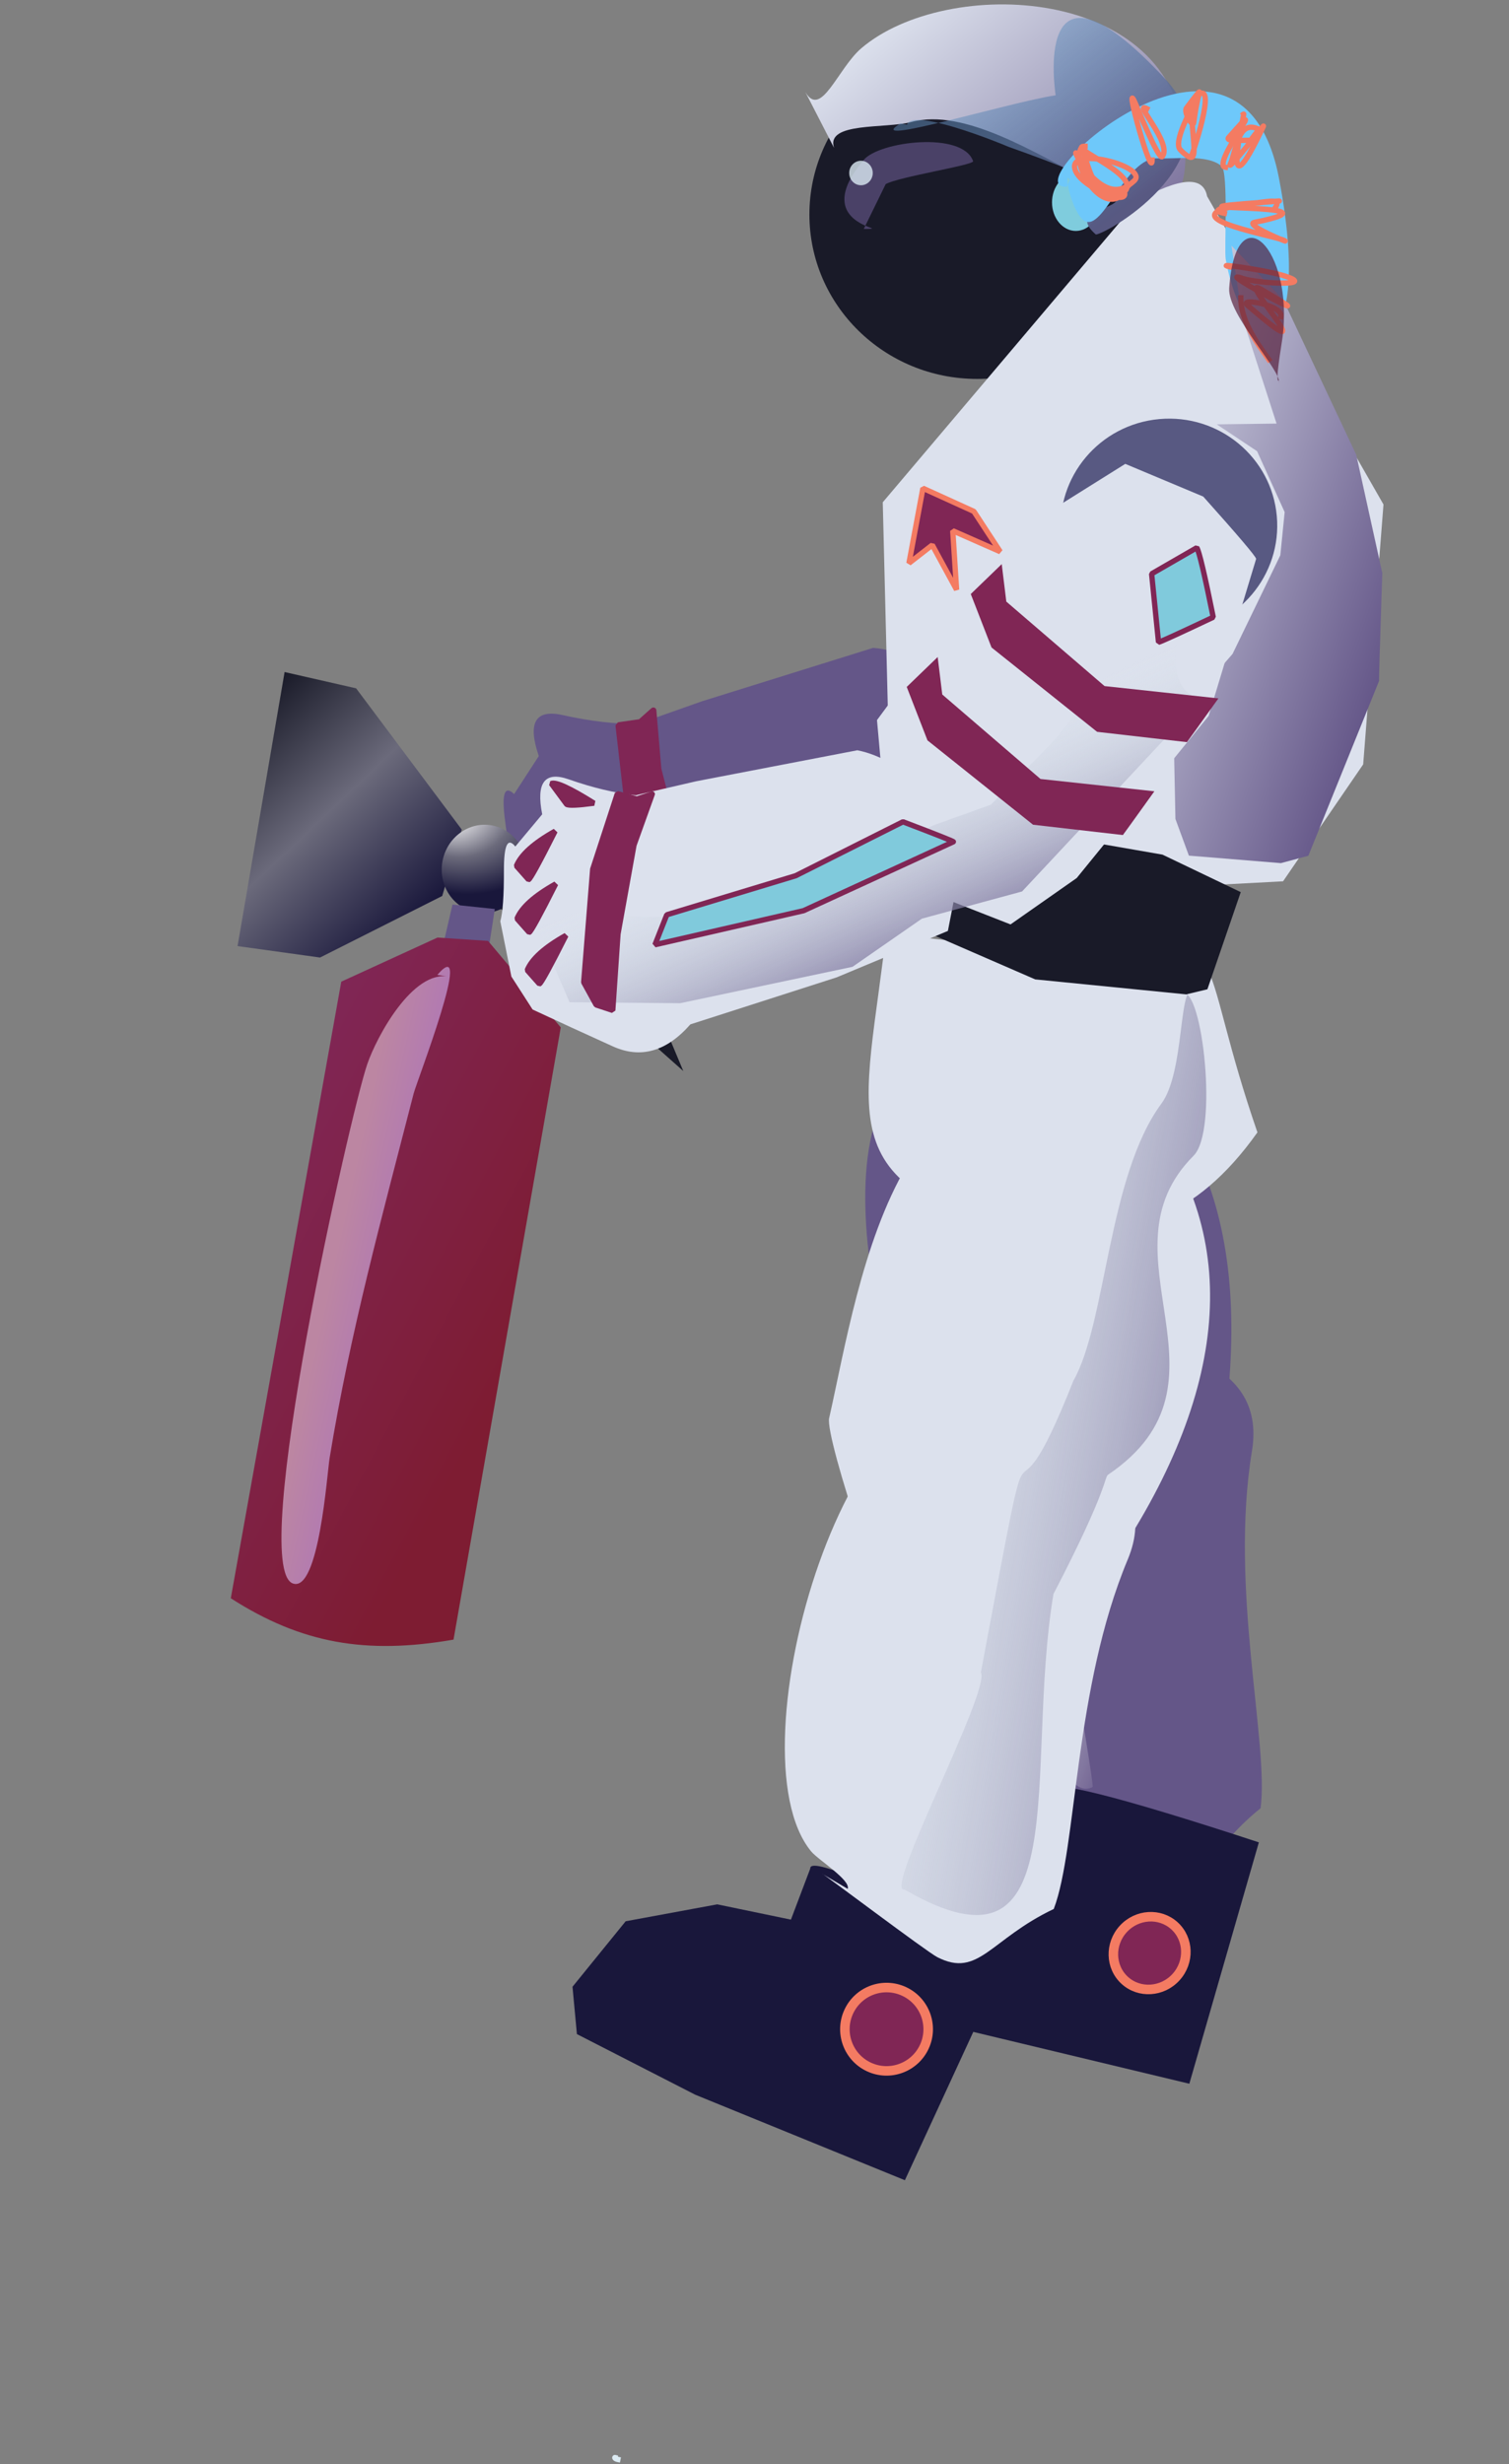 <?xml version="1.0" standalone="no"?>
<!DOCTYPE svg PUBLIC "-//W3C//DTD SVG 20010904//EN" "http://www.w3.org/TR/2001/REC-SVG-20010904/DTD/svg10.dtd">
<!-- Created using Krita: https://krita.org -->
<svg xmlns="http://www.w3.org/2000/svg" 
    xmlns:xlink="http://www.w3.org/1999/xlink"
    xmlns:krita="http://krita.org/namespaces/svg/krita"
    xmlns:sodipodi="http://sodipodi.sourceforge.net/DTD/sodipodi-0.dtd"
    width="152.16pt"
    height="248.4pt"
    viewBox="0 0 152.16 248.4">
<rect x="0" y="0" width="152.16" height="248.4" fill="#808080" stroke="none"/>
<defs>
  <linearGradient id="gradient0" gradientUnits="objectBoundingBox" x1="0" y1="0" x2="1" y2="1" spreadMethod="pad">
   <stop stop-color="#191a28" offset="0" stop-opacity="1"/>
   <stop stop-color="#6b6a7b" offset="0.403" stop-opacity="1"/>
   <stop stop-color="#19173b" offset="0.826" stop-opacity="1"/>
  </linearGradient>
  <radialGradient id="gradient1" gradientUnits="objectBoundingBox" cx="0.134" cy="-0.554" fx="0" fy="0" r="1.414" spreadMethod="pad">
   <stop stop-color="#ffffff" offset="0" stop-opacity="1"/>
   <stop stop-color="#6b6a7b" offset="0.5" stop-opacity="1"/>
   <stop stop-color="#19173b" offset="0.972" stop-opacity="1"/>
  </radialGradient>
  <linearGradient id="gradient2" gradientUnits="objectBoundingBox" x1="-0.583" y1="-1.256" x2="1.271" y2="1.575" spreadMethod="pad">
   <stop stop-color="#802655" offset="0.021" stop-opacity="1"/>
   <stop stop-color="#531b39" offset="0.59" stop-opacity="1"/>
   <stop stop-color="#19173b" offset="0.972" stop-opacity="1"/>
  </linearGradient>
  <linearGradient id="gradient3" gradientUnits="objectBoundingBox" x1="0" y1="0" x2="1" y2="1" spreadMethod="pad">
   <stop stop-color="#802655" offset="0.056" stop-opacity="1"/>
   <stop stop-color="#7e1c32" offset="0.806" stop-opacity="1"/>
  </linearGradient>
  <linearGradient id="gradient4" gradientUnits="objectBoundingBox" x1="-1.443" y1="0.082" x2="2.433" y2="0.961" spreadMethod="pad">
   <stop stop-color="#bc86a2" offset="0.444" stop-opacity="1"/>
   <stop stop-color="#8d4deb" offset="1" stop-opacity="1"/>
  </linearGradient>
  <linearGradient id="gradient5" gradientUnits="objectBoundingBox" x1="-1.629" y1="0.516" x2="1.444" y2="0.665" spreadMethod="pad">
   <stop stop-color="#dceaed" offset="0.326" stop-opacity="0"/>
   <stop stop-color="#ffffff" offset="0.667" stop-opacity="0.902"/>
   <stop stop-color="#645688" offset="0.882" stop-opacity="1"/>
  </linearGradient>
  <linearGradient id="gradient6" gradientUnits="objectBoundingBox" x1="-0.962" y1="-0.057" x2="1.254" y2="0.974" spreadMethod="pad">
   <stop stop-color="#dceaed" offset="0.403" stop-opacity="0"/>
   <stop stop-color="#645688" offset="0.882" stop-opacity="1"/>
   <stop stop-color="#ffffff" offset="1" stop-opacity="0.902"/>
  </linearGradient>
  <linearGradient id="gradient7" gradientUnits="objectBoundingBox" x1="0" y1="0" x2="1" y2="1" spreadMethod="pad">
   <stop stop-color="#645688" offset="0" stop-opacity="1"/>
   <stop stop-color="#dce1ed" offset="0.174" stop-opacity="1"/>
   <stop stop-color="#645688" offset="1" stop-opacity="1"/>
  </linearGradient>
  <linearGradient id="gradient8" gradientUnits="objectBoundingBox" x1="0" y1="0" x2="1" y2="1" spreadMethod="pad">
   <stop stop-color="#6ec8fa" offset="0" stop-opacity="0"/>
   <stop stop-color="#585982" offset="0.812" stop-opacity="1"/>
   <stop stop-color="#585982" offset="1" stop-opacity="1"/>
  </linearGradient>
  <linearGradient id="gradient9" gradientUnits="objectBoundingBox" x1="0" y1="0" x2="0.824" y2="0.999" spreadMethod="pad">
   <stop stop-color="#dce1ed" offset="0.069" stop-opacity="1"/>
   <stop stop-color="#645688" offset="0.903" stop-opacity="1"/>
   <stop stop-color="#645688" offset="1" stop-opacity="1"/>
  </linearGradient>
  <linearGradient id="gradient10" gradientUnits="objectBoundingBox" x1="0" y1="0" x2="1" y2="1" spreadMethod="pad">
   <stop stop-color="#dceaed" offset="0.5" stop-opacity="0"/>
   <stop stop-color="#645688" offset="0.826" stop-opacity="1"/>
   <stop stop-color="#ffffff" offset="0.924" stop-opacity="0.902"/>
  </linearGradient>
 </defs>
<path id="shape0" transform="matrix(0.469 0.989 -0.995 0.446 90.927 55.864)" fill="#645688" fill-rule="evenodd" stroke-opacity="0" stroke="#000000" stroke-width="0" stroke-linecap="square" stroke-linejoin="bevel" d="M13.252 0.293C10.089 2.097 7.937 4.034 6.797 6.105L4.836 22.536L4.327 28.764C3.49 30.677 2.298 32.659 0.75 34.709C-0.798 36.758 0.05 37.966 3.291 38.332L5.558 41.901C4.413 42.345 5.061 42.954 7.503 43.728C9.945 44.502 11.537 45.137 12.28 45.634L17.919 46.262L21.738 45.234C23.683 43.127 25.683 40.934 27.738 38.654C29.793 36.374 29.88 33.668 27.997 30.536L27.966 15.046L26.915 2.944L21.55 0.003C21.498 -0.018 18.732 0.079 13.252 0.293Z" sodipodi:nodetypes="cccczcczccczccccc"/><path id="shape01" transform="matrix(1.09 -0.125 0.145 1.078 62.041 72.049)" fill="#802655" fill-rule="evenodd" stroke="#802655" stroke-width="0.538" stroke-linecap="square" stroke-linejoin="bevel" d="M2.192 0.936L0.153 0.995L0 9.003L2.463 20.179L4.329 21.995L6.09 22.034L4.341 14.501L3.267 5.462L3.529 0.003C3.576 -0.034 3.131 0.277 2.192 0.936Z" sodipodi:nodetypes="cccccccccc"/><path id="shape01" transform="matrix(1.058 0.194 -0.194 1.058 28.698 67.745)" fill="url(#gradient0)" fill-rule="evenodd" stroke-opacity="0" stroke="#000000" stroke-width="0" stroke-linecap="square" stroke-linejoin="bevel" d="M19 11.529L6.871 0.294L0 0L0.294 26.059L8.094 25.718L18.318 17.977Z" sodipodi:nodetypes="ccccccc"/><ellipse id="shape1" transform="matrix(1.058 0.194 -0.194 1.058 45.421 82.439)" rx="3.96" ry="4.142" cx="3.96" cy="4.142" fill="url(#gradient1)" fill-rule="evenodd" stroke-opacity="0" stroke="#000000" stroke-width="0" stroke-linecap="square" stroke-linejoin="bevel"/><path id="shape2" transform="matrix(0.746 0.775 -0.775 0.746 58.049 80.322)" fill="url(#gradient2)" fill-rule="evenodd" stroke-opacity="0" stroke="#000000" stroke-width="0" stroke-linecap="square" stroke-linejoin="bevel" d="M0 6.918L16.153 0L22.282 0.071L1.518 9.741Z" sodipodi:nodetypes="ccccc"/><path id="shape011" transform="matrix(0.427 0.987 -0.987 0.427 59.455 85.944)" fill="#191a28" stroke-opacity="0" stroke="#000000" stroke-width="0" stroke-linecap="square" stroke-linejoin="bevel" d="M0 6.918L16.153 0L22.282 0.071L1.518 9.741Z" sodipodi:nodetypes="ccccc"/><path id="shape3" transform="matrix(1.058 0.194 -0.194 1.058 45.475 90.823)" fill="#645688" fill-rule="evenodd" stroke-opacity="0" stroke="#000000" stroke-width="0" stroke-linecap="square" stroke-linejoin="bevel" d="M0.2 0.306L0 4.624L4.306 4.729L4.176 0Z" sodipodi:nodetypes="ccccc"/><path id="shape4" transform="matrix(1.058 0.194 -0.194 1.058 35.622 92.361)" fill="url(#gradient3)" fill-rule="evenodd" stroke-opacity="0" stroke="#000000" stroke-width="0" stroke-linecap="square" stroke-linejoin="bevel" d="M8.129 0.541L0 6.235L0.235 64.941C7.503 67.922 13.662 67.867 21.471 64.988L21.012 6.741L12.847 0Z" sodipodi:nodetypes="ccccccc"/><path id="shape5" transform="matrix(1.058 0.194 -0.194 1.058 37.998 96.16)" fill="url(#gradient4)" fill-rule="evenodd" stroke-opacity="0" stroke="#000000" stroke-width="0" stroke-linecap="square" stroke-linejoin="bevel" d="M7.014 0.877C3.563 0.877 1.381 7.635 0.979 10.336C0.249 15.235 -1.544 58.769 2.908 59.454C5.461 59.847 4.195 48.748 4.167 47.266C3.938 35.218 4.916 24.198 5.755 12.242C5.838 11.063 8.68 -3.775 5.932 0.913" sodipodi:nodetypes="cccccc"/><path id="shape02" transform="matrix(0.681 -0.733 0.733 0.681 70.206 130.169)" fill="#645688" fill-rule="evenodd" stroke-opacity="0" stroke="#000000" stroke-width="0" stroke-linecap="square" stroke-linejoin="bevel" d="M3.153 47.331C1.666 47.331 3.02 26.287 4.142 24.672C11.926 13.468 27.48 -14.065 45.412 8.848C49.513 24.095 42.018 38.058 23.883 49.825C22.401 49.648 -0.127 44.453 0.001 45.378" sodipodi:nodetypes="ccccc"/><path id="shape012" transform="matrix(1 0 0 1 87.592 93.207)" fill="#dce1ed" fill-rule="evenodd" stroke-opacity="0" stroke="#000000" stroke-width="0" stroke-linecap="square" stroke-linejoin="bevel" d="M1.855 0C-0.281 19.859 -4.906 26.837 18.408 31.588C26.25 31.29 32.88 29.857 39.201 20.944C33.243 3.704 36.175 1.043 26.86 2.614C22.489 3.351 1.536 0.974 1.978 0.791" sodipodi:nodetypes="ccccc"/><path id="shape011" transform="matrix(0.905 0.426 -0.426 0.905 104.675 129.347)" fill="#645688" fill-rule="evenodd" stroke-opacity="0" stroke="#000000" stroke-width="0" stroke-linecap="square" stroke-linejoin="bevel" d="M25.314 49.693C25.015 48.796 21.186 49.267 20.079 49.034C7.304 46.344 -9.136 5.465 6.173 2.034C13.011 0.61 24.026 -3.33 26.714 6.128C30.567 19.688 40.834 32.034 42.832 38.328C39.714 44.708 41.276 48.509 36.679 49.446C35.479 49.69 22.187 50.027 22.384 50.104" sodipodi:nodetypes="cccsccc"/><path id="shape02" transform="matrix(0.96 0.279 -0.279 0.96 89.996 174.723)" fill="#19173b" fill-rule="evenodd" stroke-opacity="0" stroke="#000000" stroke-width="0" stroke-linecap="square" stroke-linejoin="bevel" d="M38.553 0.251L38.612 25.581L15.8 26.663L2.412 26.145L0 22.004L2.082 13.757L9.741 8.322L17.129 6.592L16.729 1.098C16.125 0.016 23.4 -0.266 38.553 0.251Z" sodipodi:nodetypes="cccccccccc"/><path id="shape03" transform="matrix(0.907 0.421 -0.421 0.907 66.992 180.321)" fill="#19173b" fill-rule="evenodd" stroke-opacity="0" stroke="#000000" stroke-width="0" stroke-linecap="square" stroke-linejoin="bevel" d="M38.553 0.251L38.612 25.581L15.8 26.663L2.412 26.145L0 22.004L2.082 13.757L9.741 8.322L17.129 6.592L16.729 1.098C16.125 0.016 23.4 -0.266 38.553 0.251Z" sodipodi:nodetypes="cccccccccc"/><path id="shape0111" transform="matrix(0.942 0.335 -0.335 0.942 106.815 126.362)" fill="url(#gradient5)" fill-rule="evenodd" stroke-opacity="0" stroke="#000000" stroke-width="0" stroke-linecap="square" stroke-linejoin="bevel" d="M4.638 19.014C4.55 18.914 5.187 20.123 5.227 20.216C6.432 23.036 21.376 49.343 21.189 49.553C18.738 52.313 12.049 42.069 11.027 40.752C-7.061 17.432 2.265 -19.469 3.482 12.41C3.684 17.696 5.059 20.727 7.211 24.967" sodipodi:nodetypes="cccccc"/><path id="shape04" transform="matrix(0.927 -0.374 0.374 0.927 70.538 121.644)" fill="#dce1ed" fill-rule="evenodd" stroke-opacity="0" stroke="#000000" stroke-width="0" stroke-linecap="square" stroke-linejoin="bevel" d="M3.153 47.331C1.666 47.331 3.02 26.287 4.142 24.672C11.926 13.468 27.48 -14.065 45.412 8.848C49.513 24.095 42.018 38.058 23.883 49.825C22.401 49.648 -0.127 44.453 0.001 45.378" sodipodi:nodetypes="ccccc"/><ellipse id="shape013" transform="matrix(0.907 0.421 -0.421 0.907 87.353 198.979)" rx="4.2" ry="4.2" cx="4.2" cy="4.2" fill="#802655" fill-rule="evenodd" stroke="#f47b62" stroke-width="0.96" stroke-linecap="square" stroke-linejoin="bevel"/><ellipse id="shape11" transform="matrix(0.739 0.674 -0.674 0.739 115.768 191.708)" rx="3.6" ry="3.72" cx="3.6" cy="3.72" fill="#802655" fill-rule="evenodd" stroke="#f47b62" stroke-width="0.96" stroke-linecap="square" stroke-linejoin="bevel"/><path id="shape012" transform="matrix(0.782 0.623 -0.623 0.782 96.64 135.779)" fill="#dce1ed" fill-rule="evenodd" stroke-opacity="0" stroke="#000000" stroke-width="0" stroke-linecap="square" stroke-linejoin="bevel" d="M25.314 49.693C25.015 48.796 21.186 49.267 20.079 49.034C7.304 46.344 -9.136 5.465 6.173 2.034C13.011 0.61 24.026 -3.33 26.714 6.128C30.567 19.688 40.834 32.034 42.832 38.328C39.714 44.708 41.276 48.509 36.679 49.446C35.479 49.69 22.187 50.027 22.384 50.104" sodipodi:nodetypes="cccsccc"/><path id="shape05" transform="matrix(1 0 0 1 90.905 99.901)" fill="url(#gradient6)" fill-rule="evenodd" stroke-opacity="0" stroke="#000000" stroke-width="0" stroke-linecap="square" stroke-linejoin="bevel" d="M28.38 0.271C30.314 -0.374 31.969 14.081 29.451 16.6C19.511 26.539 34.637 39.404 20.836 48.753C20.431 49.028 20.879 50.087 15.319 60.788C12.338 78.669 17.809 100.737 0.307 90.576C-1.951 91.028 9.024 70.467 8.001 68.682C14.19 35.713 9.858 58.185 17.331 39.282C20.649 33.476 20.811 18.633 26.203 11.353C28.573 8.153 27.924 -0.722 29.403 0.047" sodipodi:nodetypes="ccccccccc"/><path id="shape21" transform="matrix(1 0 0 1 62.635 85.88)" fill="#645688" fill-rule="evenodd" stroke-opacity="0" stroke="#000000" stroke-width="0" stroke-linecap="square" stroke-linejoin="bevel" d="M1.565 1.362C1.577 1.35 1.473 2.231 1.447 2.645C0.936 10.821 10.095 11.192 8.176 3.092C7.267 -0.75 2.251 -0.818 0 1.821" sodipodi:nodetypes="cccc"/><path id="shape31" transform="matrix(1 0 0 1 64.329 89.278)" fill="#802655" fill-rule="evenodd" stroke="#645688" stroke-width="0.538" stroke-linecap="square" stroke-linejoin="bevel" d="M0 0L3.024 5.318L4.082 0.788C3.91 0.694 2.549 0.431 0 0Z" sodipodi:nodetypes="cccc"/><ellipse id="shape03" transform="matrix(1 0 0 1 81.616 5.04)" rx="16.912" ry="16.579" cx="16.912" cy="16.579" fill="#191a28" fill-rule="evenodd" stroke-opacity="0" stroke="#000000" stroke-width="0" stroke-linecap="square" stroke-linejoin="bevel"/><path id="shape12" transform="matrix(1 0 0 1 81.205 0.445)" fill="url(#gradient7)" fill-rule="evenodd" stroke-opacity="0" stroke="#000000" stroke-width="0" stroke-linecap="square" stroke-linejoin="bevel" d="M2.894 14.459C2.047 11.822 8.087 12.554 10.681 11.856C21.382 8.974 39.407 30.271 38.278 13.875C37.186 -1.984 14.242 -2.923 5.648 4.418C3.272 6.447 1.583 11.565 0 8.828" sodipodi:nodetypes="cccsc"/><path id="shape22" transform="matrix(0.996 -0.09 0.09 0.996 84.612 21.509)" fill="#dce1ed" fill-rule="evenodd" stroke-opacity="0" stroke="#000000" stroke-width="0" stroke-linecap="square" stroke-linejoin="bevel" d="M30.113 1.456L1.763 29.4L0 56.288L3.178 68.318L6.067 69.877L38.523 71.083L47.629 60.072L52.025 34.164L37.108 1.62C36.907 -0.484 34.575 -0.538 30.113 1.456Z" sodipodi:nodetypes="cccccccccc"/><ellipse id="shape32" transform="matrix(1 0 0 1 106.08 17.52)" rx="2.4" ry="2.88" cx="2.4" cy="2.88" fill="#7fccdd" fill-rule="evenodd" stroke-opacity="0" stroke="#000000" stroke-width="0" stroke-linecap="square" stroke-linejoin="bevel"/><path id="shape41" transform="matrix(1 0 0 1 85.146 14.323)" fill="#645688" fill-opacity="0.655" fill-rule="evenodd" stroke-opacity="0" stroke="#000000" stroke-width="0" stroke-linecap="square" stroke-linejoin="bevel" d="M4.162 4.239C5.44 3.5 13.115 2.317 12.976 1.921C11.909 -1.12 3.531 -0.077 1.952 1.792C-3.854 8.66 5.49 8.757 1.952 8.757" sodipodi:nodetypes="cccc"/><path id="shape51" transform="matrix(1 0 0 1 90.099 1.809)" fill="url(#gradient8)" fill-rule="evenodd" stroke-opacity="0" stroke="#000000" stroke-width="0" stroke-linecap="square" stroke-linejoin="bevel" d="M0.706 10.63C-3.394 13.131 11.484 8.537 16.345 7.796C16.363 7.793 13.702 -8.585 27.395 6.145C34.681 13.983 21.894 21.611 20.407 21.835C15.622 17.676 32.952 20.56 11.572 12.983C10.426 12.483 1.804 9.03 1.36 10.76" sodipodi:nodetypes="cssccc"/><path id="shape014" transform="matrix(1 0 0 1 106.674 9.199)" fill="#6ec8fa" fill-rule="evenodd" stroke-opacity="0" stroke="#000000" stroke-width="0" stroke-linecap="square" stroke-linejoin="bevel" d="M0.884 9.634C-4.772 9.766 18.421 -11.529 22.295 8.787C25.875 27.556 18.853 27.691 16.919 16.916C16.758 16.019 17.214 8.139 16.495 7.54C15.054 6.339 11.982 6.85 10.072 6.763C6.827 6.616 4.595 14.184 2.684 13.069C1.421 12.333 0.439 7.7 1.213 8.94" sodipodi:nodetypes="csscscc"/><ellipse id="shape6" transform="matrix(1 0 0 1 85.628 16.205)" rx="1.188" ry="1.235" cx="1.188" cy="1.235" fill="#dbeaf2" fill-opacity="0.8" fill-rule="evenodd" stroke-opacity="0" stroke="#000000" stroke-width="0" stroke-linecap="square" stroke-linejoin="bevel"/><ellipse id="shape7" transform="matrix(0.996 -0.09 0.09 0.996 106.021 43.229)" rx="10.92" ry="10.8" cx="10.92" cy="10.8" fill="#585982" fill-rule="evenodd" stroke-opacity="0" stroke="#000000" stroke-width="0" stroke-linecap="square" stroke-linejoin="bevel"/><path id="shape8" transform="matrix(0.985 0.174 -0.174 0.985 91.473 80.29)" fill="#191a28" fill-rule="evenodd" stroke-opacity="0" stroke="#000000" stroke-width="0" stroke-linecap="square" stroke-linejoin="bevel" d="M2.857 0.091C-0.836 7.153 -0.949 11.355 2.519 12.695L15.92 15.907L31.174 14.746L33.187 13.869L34.793 3.642L26.369 1.294L12.086 1.333C9.952 0.213 6.875 -0.202 2.857 0.091Z" sodipodi:nodetypes="ccccccccc"/><path id="shape9" transform="matrix(0.956 0.292 -0.292 0.956 71.281 79.512)" fill="none" stroke="#645688" stroke-width="0.538" stroke-linecap="square" stroke-linejoin="bevel" d="M0.059 0C0.014 0.045 0.033 0.021 0 0.071" sodipodi:nodetypes="cc"/><path id="shape10" transform="matrix(1 0 0 1 61.995 247.738)" fill="none" stroke="#dbeaf2" stroke-width="0.538" stroke-linecap="square" stroke-linejoin="bevel" d="M0.304 0.189C-0.004 0.127 -0.019 -0.007 0.01 0" sodipodi:nodetypes="cc"/><path id="shape11" transform="matrix(0.996 -0.09 0.09 0.996 113.39 25.742)" fill="url(#gradient9)" fill-rule="evenodd" stroke-opacity="0" stroke="#000000" stroke-width="0" stroke-linecap="square" stroke-linejoin="bevel" d="M23.004 34.233L21.459 22.108L15.545 5.921L10.83 0L11.267 7.312L13.742 18.267L7.728 17.8L11.536 20.865L13.753 27.229L12.925 31.525L7.235 40.991L0.683 47.269L0 57.043L1.019 60.846L10.192 62.434L13.014 61.942L21.705 45.028C21.683 44.996 22.116 41.397 23.004 34.233Z" sodipodi:nodetypes="cccccccccccccccccc"/><path id="shape015" transform="matrix(0.82 0.572 -0.572 0.82 109.773 41.996)" fill="#dce1ed" fill-rule="evenodd" stroke-opacity="0" stroke="#000000" stroke-width="0" stroke-linecap="square" stroke-linejoin="bevel" d="M14.094 0L5.757 1.796L0.627 13.851L0 37.31L2.635 40.447L0.525 42.824L3.788 46.824L12.384 49.012L22.831 46.502L25.631 38.847L27.192 17.828L22.063 2.102C21.911 1.919 19.255 1.218 14.094 0Z" sodipodi:nodetypes="ccccccccccccc"/><path id="shape021" transform="matrix(0.304 0.953 -0.953 0.304 90.204 67.298)" fill="#dce1ed" fill-rule="evenodd" stroke-opacity="0" stroke="#000000" stroke-width="0" stroke-linecap="square" stroke-linejoin="bevel" d="M13.252 0.293C10.089 2.097 7.937 4.034 6.797 6.105L4.836 22.536L4.327 28.764C3.49 30.677 2.298 32.659 0.75 34.709C-0.798 36.758 0.05 37.966 3.291 38.332L5.558 41.901C4.413 42.345 5.061 42.954 7.503 43.728C9.945 44.502 11.537 45.137 12.28 45.634L17.919 46.262L21.738 45.234C23.683 43.127 25.683 40.934 27.738 38.654C29.793 36.374 29.88 33.668 27.997 30.536L27.966 15.046L26.915 2.944L21.55 0.003C21.498 -0.018 18.732 0.079 13.252 0.293Z" sodipodi:nodetypes="cccczcczccczccccc"/><path id="shape12" transform="matrix(0.82 0.572 -0.572 0.82 118.849 53.936)" fill="#80cadc" fill-rule="evenodd" stroke="#802655" stroke-width="0.538" stroke-linecap="square" stroke-linejoin="bevel" d="M7.6 4.8C4.431 1.773 2.643 0.173 2.235 0L0 4.765L4.518 10.024C4.706 9.804 5.733 8.063 7.6 4.8Z" sodipodi:nodetypes="ccccc"/><path id="shape13" transform="matrix(0.765 0.643 -0.643 0.765 101.161 34.913)" fill="url(#gradient10)" fill-rule="evenodd" stroke-opacity="0" stroke="#000000" stroke-width="0" stroke-linecap="square" stroke-linejoin="bevel" d="M29.554 4.8C28.15 1.843 26.856 0.243 25.671 0L29.095 12.941L29.518 27.176L28.789 36.2L25.671 41.553L23.413 46.788L25.444 47.91L20.159 58.131L9.377 67.301L0 74.246L9.074 78.806L17.681 71.694L28.63 57.696L30.862 49.473L36.836 40.871L38.236 14.424C35.067 15.859 32.173 12.651 29.554 4.8Z" sodipodi:nodetypes="cccccccccccccccccc"/><path id="shape031" transform="matrix(0.82 0.572 -0.572 0.82 101.125 55.241)" fill="#802655" fill-rule="evenodd" stroke-opacity="0" stroke="#000000" stroke-width="0" stroke-linecap="square" stroke-linejoin="bevel" d="M26.506 0L16.377 5.553L3.376 4.235L0.835 1.4L0 5.659L4.8 8.882L18.4 9.765L26.424 5.435C26.431 5.404 26.459 3.592 26.506 0Z" sodipodi:nodetypes="ccccccccc"/><path id="shape041" transform="matrix(0.82 0.572 -0.572 0.82 94.667 64.606)" fill="#802655" fill-rule="evenodd" stroke-opacity="0" stroke="#000000" stroke-width="0" stroke-linecap="square" stroke-linejoin="bevel" d="M26.506 0L16.377 5.553L3.376 4.235L0.835 1.4L0 5.659L4.8 8.882L18.4 9.765L26.424 5.435C26.431 5.404 26.459 3.592 26.506 0Z" sodipodi:nodetypes="ccccccccc"/><path id="shape14" transform="matrix(0.956 0.292 -0.292 0.956 71.639 76.913)" fill="#80cadc" fill-rule="evenodd" stroke="#802655" stroke-width="0.538" stroke-linecap="square" stroke-linejoin="bevel" d="M20.306 0L11.541 8.365L0.259 15.929L0 19.165L13.329 11.506L25.753 0.447C25.855 0.4 24.039 0.251 20.306 0Z" sodipodi:nodetypes="ccccccc"/><path id="shape15" transform="matrix(0.956 0.292 -0.292 0.956 53.385 82.998)" fill="#802655" fill-rule="evenodd" stroke="#802655" stroke-width="0.538" stroke-linecap="square" stroke-linejoin="bevel" d="M2.706 0C1.012 1.773 0.11 3.271 0 4.494L1.576 5.459C1.725 5.333 2.102 3.514 2.706 0Z" sodipodi:nodetypes="cccc"/><path id="shape051" transform="matrix(0.956 0.292 -0.292 0.956 53.445 88.314)" fill="#802655" fill-rule="evenodd" stroke="#802655" stroke-width="0.538" stroke-linecap="square" stroke-linejoin="bevel" d="M2.706 0C1.012 1.773 0.11 3.271 0 4.494L1.576 5.459C1.725 5.333 2.102 3.514 2.706 0Z" sodipodi:nodetypes="cccc"/><path id="shape06" transform="matrix(0.956 0.292 -0.292 0.956 54.477 93.505)" fill="#802655" fill-rule="evenodd" stroke="#802655" stroke-width="0.538" stroke-linecap="square" stroke-linejoin="bevel" d="M2.706 0C1.012 1.773 0.11 3.271 0 4.494L1.576 5.459C1.725 5.333 2.102 3.514 2.706 0Z" sodipodi:nodetypes="cccc"/><path id="shape07" transform="matrix(0.7 0.714 -0.714 0.7 56.794 77.805)" fill="#802655" fill-rule="evenodd" stroke="#802655" stroke-width="0.538" stroke-linecap="square" stroke-linejoin="bevel" d="M4.425 0C1.654 0.665 0.18 1.227 0 1.687L2.578 2.049C2.821 2.002 3.437 1.319 4.425 0Z" sodipodi:nodetypes="cccc"/><path id="shape16" transform="matrix(0.956 0.292 -0.292 0.956 62.398 79.011)" fill="#802655" fill-rule="evenodd" stroke="#802655" stroke-width="0.538" stroke-linecap="square" stroke-linejoin="bevel" d="M2.192 0.936L0.153 0.995L0 9.003L2.463 20.179L4.329 21.995L6.09 22.034L4.341 14.501L3.267 5.462L3.529 0.003C3.576 -0.034 3.131 0.277 2.192 0.936Z" sodipodi:nodetypes="cccccccccc"/><path id="shape17" transform="matrix(1 0 0 1 108.351 14.745)" fill="none" stroke="#f47b62" stroke-width="0.538" stroke-linecap="square" stroke-linejoin="bevel" d="M1.061 0C-0.948 0 6.267 2.686 5.194 4.384C3.377 7.262 0.12 2.891 0.504 0.714C0.989 -2.038 1.209 7.208 5.202 4.071C6.509 3.044 3.302 6.473 1.97 3.859C-1.429 -2.818 0.4 2.844 3.178 4.118C4.313 4.637 5.152 4.263 6.002 3.49C7.521 2.109 -0.137 0.045 0.002 2.094C0.127 3.948 5.696 6.274 5.006 4.549" sodipodi:nodetypes="ccccccccc"/><path id="shape18" transform="matrix(1 0 0 1 118.835 9.267)" fill="none" stroke="#f47b62" stroke-width="0.538" stroke-linecap="square" stroke-linejoin="bevel" d="M2.091 0.199C1.868 0.867 1.648 2.228 1.534 3.101C1.463 3.647 0.474 2.059 0.805 1.619C4.509 -3.32 -0.964 4.495 0.154 5.799C0.388 6.073 0.602 6.238 0.891 6.442C2.626 7.67 0.245 1.142 2.146 0.191C3.929 -0.7 0.794 8.02 1.424 6.129" sodipodi:nodetypes="ccccccc"/><path id="shape19" transform="matrix(1 0 0 1 114.152 9.89)" fill="none" stroke="#f47b62" stroke-width="0.538" stroke-linecap="square" stroke-linejoin="bevel" d="M2.021 6.243C2.021 8.336 -0.743 -1.637 0.194 0.235C0.434 0.715 2.674 6.33 3.041 5.89C4.124 4.591 -0.013 0.279 1.488 1.059" sodipodi:nodetypes="cccc"/><path id="shape20" transform="matrix(1 0 0 1 123.322 12.08)" fill="none" stroke="#f47b62" stroke-width="0.538" stroke-linecap="square" stroke-linejoin="bevel" d="M0.246 4.782C-1.31 4.588 5.202 -3.491 0.568 1.786C0.063 2.362 3.504 1.845 2.827 2.202C2.388 2.433 3.943 0.563 3.697 0.994" sodipodi:nodetypes="cccc"/><path id="shape21" transform="matrix(1 0 0 1 124.022 11.482)" fill="none" stroke="#f47b62" stroke-width="0.538" stroke-linecap="square" stroke-linejoin="bevel" d="M2.998 1.593C0.791 0.423 0.659 3.683 0.033 5.06C-0.392 5.995 3.435 1.111 3.382 1.224C-1.188 10.96 1.507 -0.104 1.382 0.001" sodipodi:nodetypes="cccc"/><path id="shape22" transform="matrix(1 0 0 1 122.477 20.263)" fill="none" stroke="#f47b62" stroke-width="0.538" stroke-linecap="square" stroke-linejoin="bevel" d="M0.982 1.243C-2.701 0.506 10.924 -0.314 5.021 0.121C-8.25 1.099 14.445 0.079 4.017 2.153C2.881 2.379 8.031 4.456 6.982 3.964C5.793 3.407 -6.248 1.411 4.292 0.176C5.607 0.022 6.658 -0.214 6.166 0.584" sodipodi:nodetypes="cccccc"/><path id="shape23" transform="matrix(1 0 0 1 123.655 26.769)" fill="none" stroke="#f47b62" stroke-width="0.538" stroke-linecap="square" stroke-linejoin="bevel" d="M0.337 0.126C-1.368 -0.301 3.859 0.455 5.545 0.949C9.676 2.159 3.093 1.814 1.655 1.302C-1.873 0.046 11.703 7.191 3.498 2.384C0.779 0.792 10.676 11.402 2.126 3.992C1.226 3.213 5.74 3.978 5.506 5.145" sodipodi:nodetypes="cccccc"/><path id="shape24" transform="matrix(1 0 0 1 125.114 30.024)" fill="none" stroke="#f47b62" stroke-width="0.538" stroke-linecap="square" stroke-linejoin="bevel" d="M0 0C0 2.273 1.494 4.362 2.816 6.212" sodipodi:nodetypes="cc"/><path id="shape25" transform="matrix(1 0 0 1 123.942 23.979)" fill="#531b39" fill-opacity="0.675" fill-rule="evenodd" stroke-opacity="0" stroke="#000000" stroke-width="0" stroke-linecap="square" stroke-linejoin="bevel" d="M5.02 14.63C5.357 13.459 -0.177 7.749 0.004 5.071C0.663 -4.649 6.552 1.043 5.377 10.071C5.267 10.917 4.574 14.785 5.028 14.372" sodipodi:nodetypes="cccc"/><path id="shape26" transform="matrix(1 0 0 1 107.809 12.946)" fill="none" stroke-opacity="0" stroke="#000000" stroke-width="0" stroke-linecap="square" stroke-linejoin="bevel" d="M1.138 9.256C-1.176 2.315 17.062 -4.988 18.694 4.603C20.967 17.953 16.775 2.524 12.273 1.905C7.85 1.297 -3.439 9.178 1.026 9.178" sodipodi:nodetypes="cccc"/><path id="shape27" transform="matrix(0.996 -0.09 0.09 0.996 90.989 49.404)" fill="#802655" fill-rule="evenodd" stroke="#f47b62" stroke-width="0.538" stroke-linecap="square" stroke-linejoin="bevel" d="M0 7.4L2.082 0L6.988 2.788L9.271 7.071L4.694 4.541L4.541 10.494L2.506 5.788Z" sodipodi:nodetypes="cccccccc"/>
</svg>
